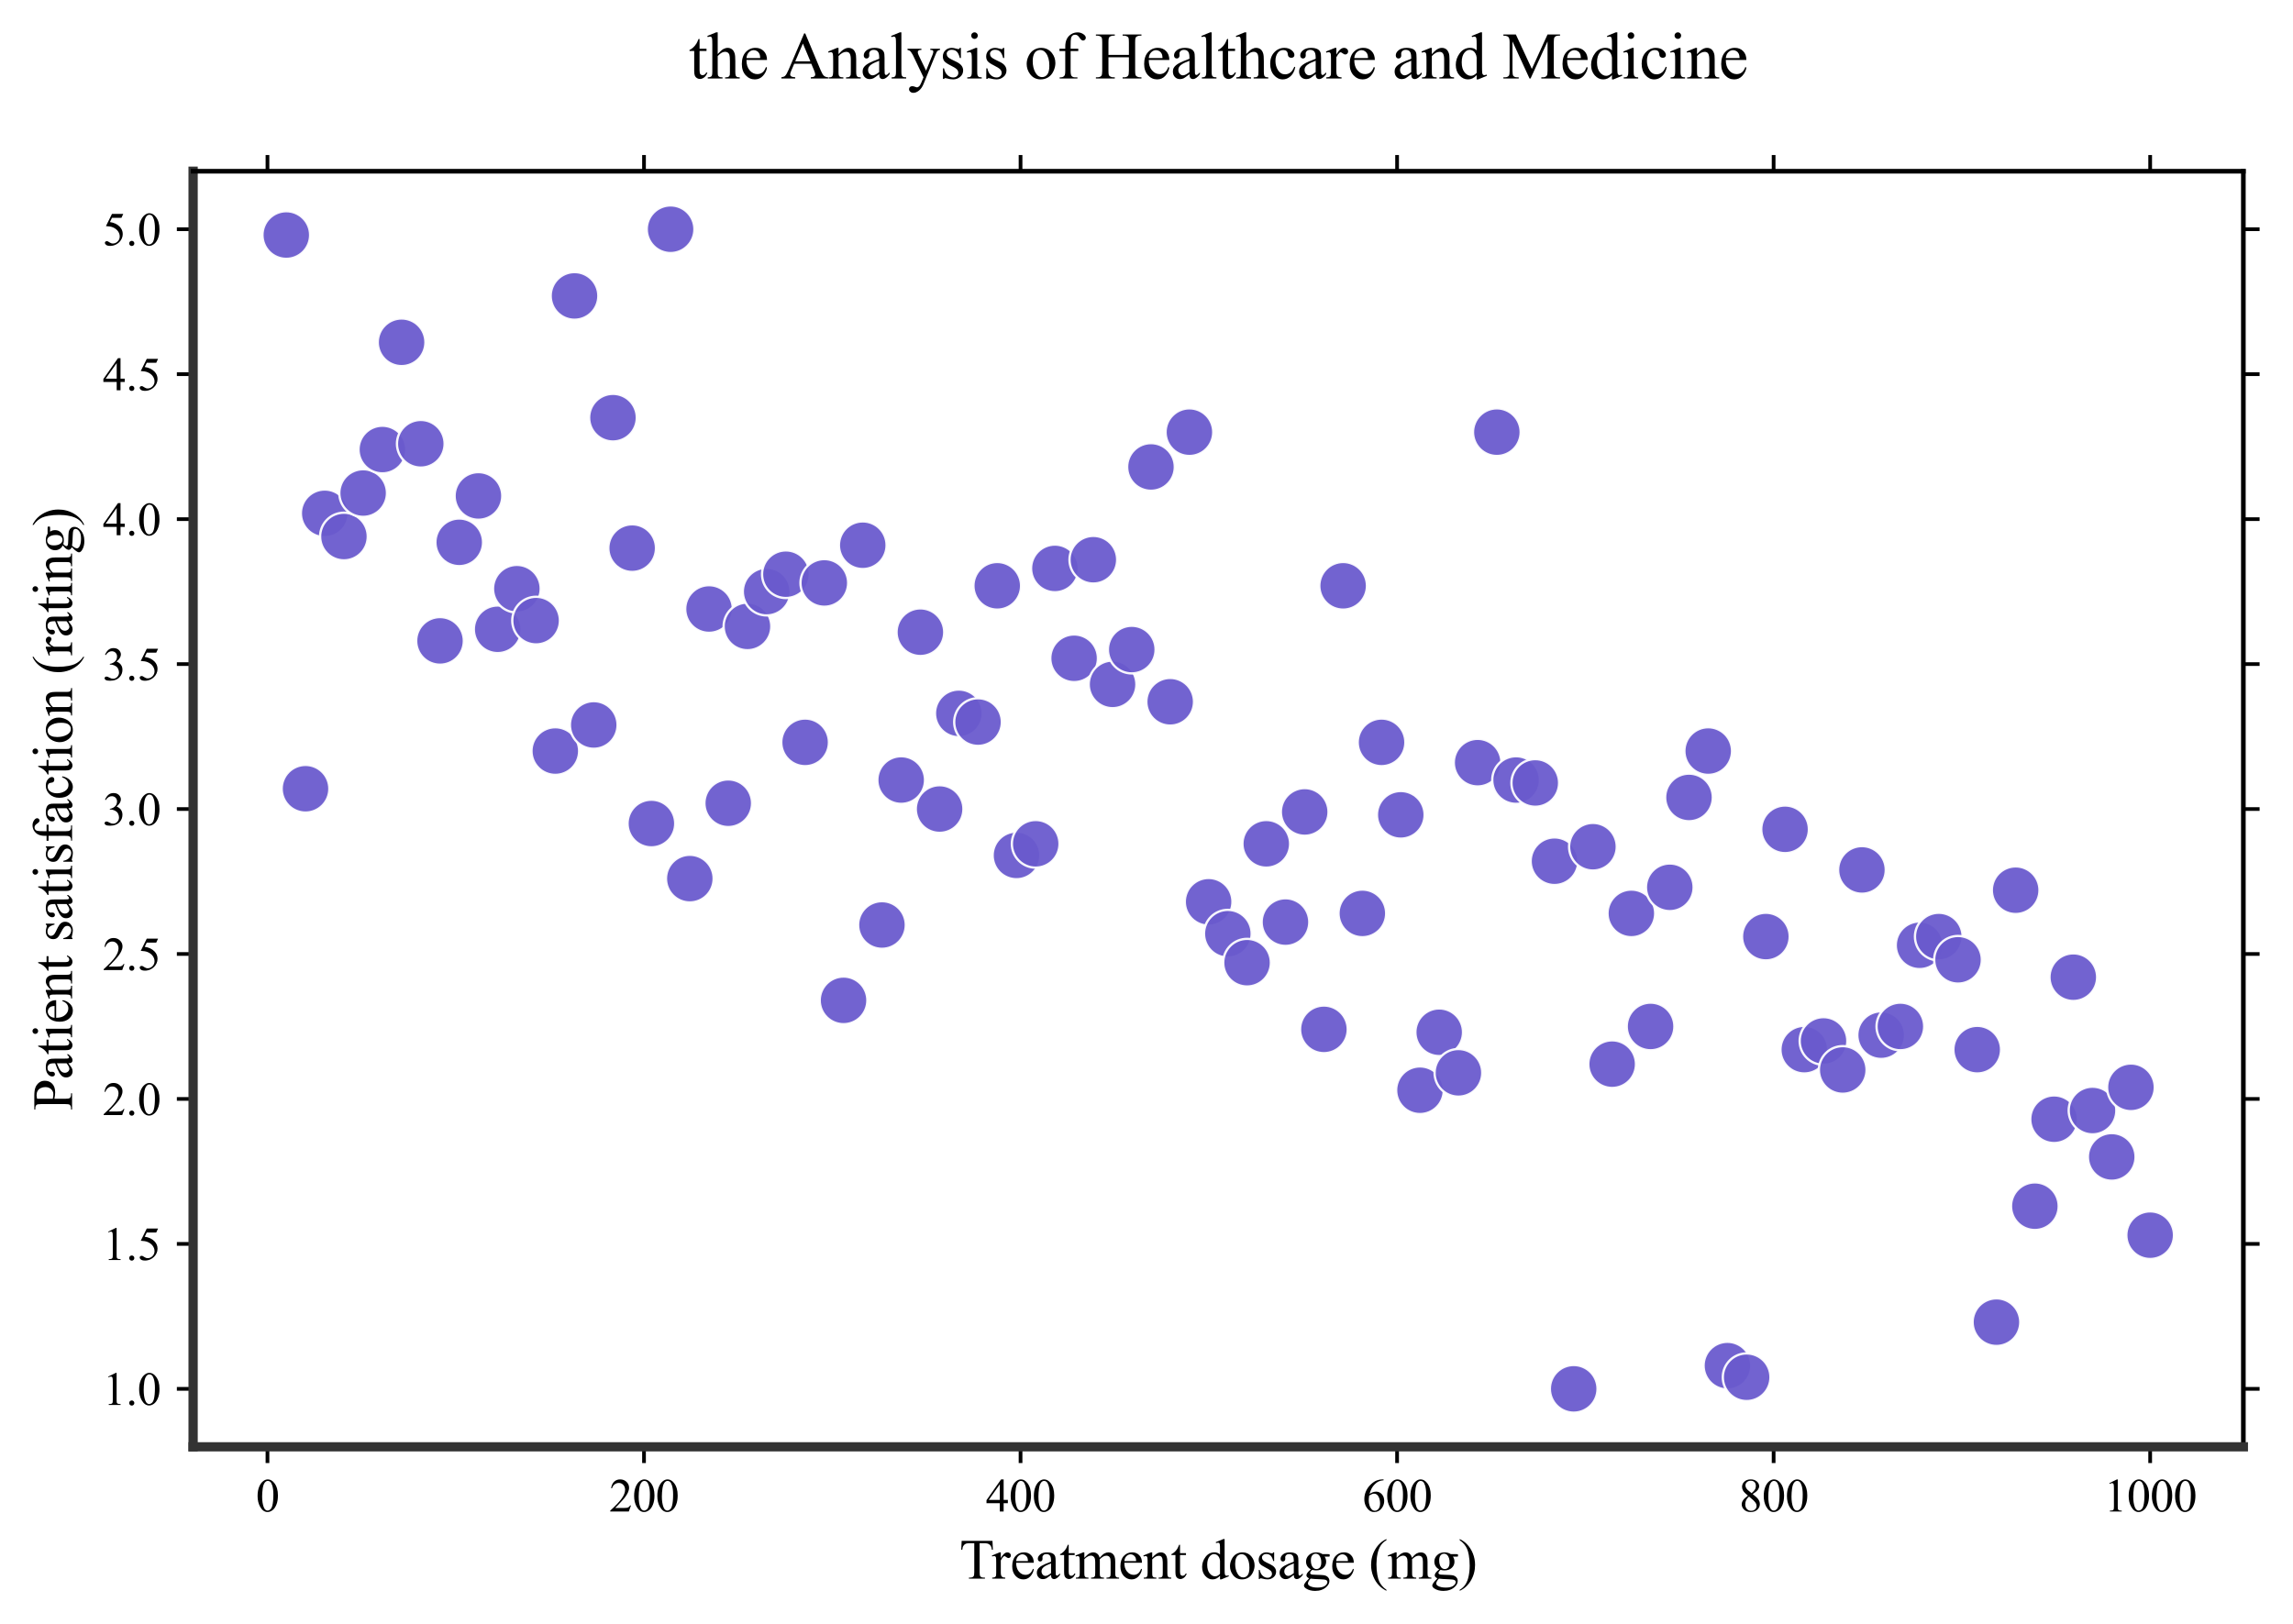 <?xml version="1.0" encoding="utf-8" standalone="no"?>
<!DOCTYPE svg PUBLIC "-//W3C//DTD SVG 1.1//EN"
  "http://www.w3.org/Graphics/SVG/1.1/DTD/svg11.dtd">
<svg xmlns:xlink="http://www.w3.org/1999/xlink" width="494.242pt" height="350.126pt" viewBox="0 0 494.242 350.126" xmlns="http://www.w3.org/2000/svg" version="1.1">
 <defs>
  <style type="text/css">*{stroke-linejoin: round; stroke-linecap: butt}</style>
 </defs>
 <g id="figure_1">
  <g id="patch_1">
   <path d="M 0 350.126 
L 494.242 350.126 
L 494.242 0 
L 0 0 
z
" style="fill: #ffffff"/>
  </g>
  <g id="axes_1">
   <g id="patch_2">
    <path d="M 41.622 311.921 
L 483.542 311.921 
L 483.542 36.921 
L 41.622 36.921 
z
" style="fill: #ffffff"/>
   </g>
   <g id="PathCollection_1">
    <defs>
     <path id="m69e1d8fa2c" d="M 0 5.137 
C 1.362 5.137 2.669 4.596 3.632 3.632 
C 4.596 2.669 5.137 1.362 5.137 0 
C 5.137 -1.362 4.596 -2.669 3.632 -3.632 
C 2.669 -4.596 1.362 -5.137 0 -5.137 
C -1.362 -5.137 -2.669 -4.596 -3.632 -3.632 
C -4.596 -2.669 -5.137 -1.362 -5.137 0 
C -5.137 1.362 -4.596 2.669 -3.632 3.632 
C -2.669 4.596 -1.362 5.137 0 5.137 
z
" style="stroke: #ffffff; stroke-opacity: 0.939; stroke-width: 0.5"/>
    </defs>
    <g clip-path="url(#p6022b4cb2d)">
     <use xlink:href="#m69e1d8fa2c" x="61.709" y="50.671" style="fill: #6a5acd; fill-opacity: 0.939; stroke: #ffffff; stroke-opacity: 0.939; stroke-width: 0.5"/>
     <use xlink:href="#m69e1d8fa2c" x="65.852" y="170.046" style="fill: #6a5acd; fill-opacity: 0.939; stroke: #ffffff; stroke-opacity: 0.939; stroke-width: 0.5"/>
     <use xlink:href="#m69e1d8fa2c" x="69.992" y="110.671" style="fill: #6a5acd; fill-opacity: 0.939; stroke: #ffffff; stroke-opacity: 0.939; stroke-width: 0.5"/>
     <use xlink:href="#m69e1d8fa2c" x="74.135" y="115.671" style="fill: #6a5acd; fill-opacity: 0.939; stroke: #ffffff; stroke-opacity: 0.939; stroke-width: 0.5"/>
     <use xlink:href="#m69e1d8fa2c" x="78.274" y="106.296" style="fill: #6a5acd; fill-opacity: 0.939; stroke: #ffffff; stroke-opacity: 0.939; stroke-width: 0.5"/>
     <use xlink:href="#m69e1d8fa2c" x="82.417" y="96.921" style="fill: #6a5acd; fill-opacity: 0.939; stroke: #ffffff; stroke-opacity: 0.939; stroke-width: 0.5"/>
     <use xlink:href="#m69e1d8fa2c" x="86.561" y="73.796" style="fill: #6a5acd; fill-opacity: 0.939; stroke: #ffffff; stroke-opacity: 0.939; stroke-width: 0.5"/>
     <use xlink:href="#m69e1d8fa2c" x="90.7" y="95.671" style="fill: #6a5acd; fill-opacity: 0.939; stroke: #ffffff; stroke-opacity: 0.939; stroke-width: 0.5"/>
     <use xlink:href="#m69e1d8fa2c" x="94.843" y="138.171" style="fill: #6a5acd; fill-opacity: 0.939; stroke: #ffffff; stroke-opacity: 0.939; stroke-width: 0.5"/>
     <use xlink:href="#m69e1d8fa2c" x="98.986" y="116.921" style="fill: #6a5acd; fill-opacity: 0.939; stroke: #ffffff; stroke-opacity: 0.939; stroke-width: 0.5"/>
     <use xlink:href="#m69e1d8fa2c" x="103.125" y="106.921" style="fill: #6a5acd; fill-opacity: 0.939; stroke: #ffffff; stroke-opacity: 0.939; stroke-width: 0.5"/>
     <use xlink:href="#m69e1d8fa2c" x="107.269" y="135.671" style="fill: #6a5acd; fill-opacity: 0.939; stroke: #ffffff; stroke-opacity: 0.939; stroke-width: 0.5"/>
     <use xlink:href="#m69e1d8fa2c" x="111.408" y="126.921" style="fill: #6a5acd; fill-opacity: 0.939; stroke: #ffffff; stroke-opacity: 0.939; stroke-width: 0.5"/>
     <use xlink:href="#m69e1d8fa2c" x="115.551" y="133.796" style="fill: #6a5acd; fill-opacity: 0.939; stroke: #ffffff; stroke-opacity: 0.939; stroke-width: 0.5"/>
     <use xlink:href="#m69e1d8fa2c" x="119.694" y="161.921" style="fill: #6a5acd; fill-opacity: 0.939; stroke: #ffffff; stroke-opacity: 0.939; stroke-width: 0.5"/>
     <use xlink:href="#m69e1d8fa2c" x="123.834" y="63.796" style="fill: #6a5acd; fill-opacity: 0.939; stroke: #ffffff; stroke-opacity: 0.939; stroke-width: 0.5"/>
     <use xlink:href="#m69e1d8fa2c" x="127.977" y="156.296" style="fill: #6a5acd; fill-opacity: 0.939; stroke: #ffffff; stroke-opacity: 0.939; stroke-width: 0.5"/>
     <use xlink:href="#m69e1d8fa2c" x="132.12" y="90.046" style="fill: #6a5acd; fill-opacity: 0.939; stroke: #ffffff; stroke-opacity: 0.939; stroke-width: 0.5"/>
     <use xlink:href="#m69e1d8fa2c" x="136.259" y="118.171" style="fill: #6a5acd; fill-opacity: 0.939; stroke: #ffffff; stroke-opacity: 0.939; stroke-width: 0.5"/>
     <use xlink:href="#m69e1d8fa2c" x="140.403" y="177.546" style="fill: #6a5acd; fill-opacity: 0.939; stroke: #ffffff; stroke-opacity: 0.939; stroke-width: 0.5"/>
     <use xlink:href="#m69e1d8fa2c" x="144.542" y="49.421" style="fill: #6a5acd; fill-opacity: 0.939; stroke: #ffffff; stroke-opacity: 0.939; stroke-width: 0.5"/>
     <use xlink:href="#m69e1d8fa2c" x="148.685" y="189.421" style="fill: #6a5acd; fill-opacity: 0.939; stroke: #ffffff; stroke-opacity: 0.939; stroke-width: 0.5"/>
     <use xlink:href="#m69e1d8fa2c" x="152.828" y="131.296" style="fill: #6a5acd; fill-opacity: 0.939; stroke: #ffffff; stroke-opacity: 0.939; stroke-width: 0.5"/>
     <use xlink:href="#m69e1d8fa2c" x="156.967" y="173.171" style="fill: #6a5acd; fill-opacity: 0.939; stroke: #ffffff; stroke-opacity: 0.939; stroke-width: 0.5"/>
     <use xlink:href="#m69e1d8fa2c" x="161.111" y="135.046" style="fill: #6a5acd; fill-opacity: 0.939; stroke: #ffffff; stroke-opacity: 0.939; stroke-width: 0.5"/>
     <use xlink:href="#m69e1d8fa2c" x="165.25" y="127.546" style="fill: #6a5acd; fill-opacity: 0.939; stroke: #ffffff; stroke-opacity: 0.939; stroke-width: 0.5"/>
     <use xlink:href="#m69e1d8fa2c" x="169.393" y="123.796" style="fill: #6a5acd; fill-opacity: 0.939; stroke: #ffffff; stroke-opacity: 0.939; stroke-width: 0.5"/>
     <use xlink:href="#m69e1d8fa2c" x="173.536" y="160.046" style="fill: #6a5acd; fill-opacity: 0.939; stroke: #ffffff; stroke-opacity: 0.939; stroke-width: 0.5"/>
     <use xlink:href="#m69e1d8fa2c" x="177.676" y="125.671" style="fill: #6a5acd; fill-opacity: 0.939; stroke: #ffffff; stroke-opacity: 0.939; stroke-width: 0.5"/>
     <use xlink:href="#m69e1d8fa2c" x="181.819" y="215.671" style="fill: #6a5acd; fill-opacity: 0.939; stroke: #ffffff; stroke-opacity: 0.939; stroke-width: 0.5"/>
     <use xlink:href="#m69e1d8fa2c" x="185.962" y="117.546" style="fill: #6a5acd; fill-opacity: 0.939; stroke: #ffffff; stroke-opacity: 0.939; stroke-width: 0.5"/>
     <use xlink:href="#m69e1d8fa2c" x="190.101" y="199.421" style="fill: #6a5acd; fill-opacity: 0.939; stroke: #ffffff; stroke-opacity: 0.939; stroke-width: 0.5"/>
     <use xlink:href="#m69e1d8fa2c" x="194.245" y="168.171" style="fill: #6a5acd; fill-opacity: 0.939; stroke: #ffffff; stroke-opacity: 0.939; stroke-width: 0.5"/>
     <use xlink:href="#m69e1d8fa2c" x="198.384" y="136.296" style="fill: #6a5acd; fill-opacity: 0.939; stroke: #ffffff; stroke-opacity: 0.939; stroke-width: 0.5"/>
     <use xlink:href="#m69e1d8fa2c" x="202.527" y="174.421" style="fill: #6a5acd; fill-opacity: 0.939; stroke: #ffffff; stroke-opacity: 0.939; stroke-width: 0.5"/>
     <use xlink:href="#m69e1d8fa2c" x="206.67" y="153.796" style="fill: #6a5acd; fill-opacity: 0.939; stroke: #ffffff; stroke-opacity: 0.939; stroke-width: 0.5"/>
     <use xlink:href="#m69e1d8fa2c" x="210.809" y="155.671" style="fill: #6a5acd; fill-opacity: 0.939; stroke: #ffffff; stroke-opacity: 0.939; stroke-width: 0.5"/>
     <use xlink:href="#m69e1d8fa2c" x="214.953" y="126.296" style="fill: #6a5acd; fill-opacity: 0.939; stroke: #ffffff; stroke-opacity: 0.939; stroke-width: 0.5"/>
     <use xlink:href="#m69e1d8fa2c" x="219.096" y="184.421" style="fill: #6a5acd; fill-opacity: 0.939; stroke: #ffffff; stroke-opacity: 0.939; stroke-width: 0.5"/>
     <use xlink:href="#m69e1d8fa2c" x="223.235" y="181.921" style="fill: #6a5acd; fill-opacity: 0.939; stroke: #ffffff; stroke-opacity: 0.939; stroke-width: 0.5"/>
     <use xlink:href="#m69e1d8fa2c" x="227.378" y="122.546" style="fill: #6a5acd; fill-opacity: 0.939; stroke: #ffffff; stroke-opacity: 0.939; stroke-width: 0.5"/>
     <use xlink:href="#m69e1d8fa2c" x="231.518" y="141.921" style="fill: #6a5acd; fill-opacity: 0.939; stroke: #ffffff; stroke-opacity: 0.939; stroke-width: 0.5"/>
     <use xlink:href="#m69e1d8fa2c" x="235.661" y="120.671" style="fill: #6a5acd; fill-opacity: 0.939; stroke: #ffffff; stroke-opacity: 0.939; stroke-width: 0.5"/>
     <use xlink:href="#m69e1d8fa2c" x="239.804" y="147.546" style="fill: #6a5acd; fill-opacity: 0.939; stroke: #ffffff; stroke-opacity: 0.939; stroke-width: 0.5"/>
     <use xlink:href="#m69e1d8fa2c" x="243.943" y="140.046" style="fill: #6a5acd; fill-opacity: 0.939; stroke: #ffffff; stroke-opacity: 0.939; stroke-width: 0.5"/>
     <use xlink:href="#m69e1d8fa2c" x="248.087" y="100.671" style="fill: #6a5acd; fill-opacity: 0.939; stroke: #ffffff; stroke-opacity: 0.939; stroke-width: 0.5"/>
     <use xlink:href="#m69e1d8fa2c" x="252.226" y="151.296" style="fill: #6a5acd; fill-opacity: 0.939; stroke: #ffffff; stroke-opacity: 0.939; stroke-width: 0.5"/>
     <use xlink:href="#m69e1d8fa2c" x="256.369" y="93.171" style="fill: #6a5acd; fill-opacity: 0.939; stroke: #ffffff; stroke-opacity: 0.939; stroke-width: 0.5"/>
     <use xlink:href="#m69e1d8fa2c" x="260.512" y="194.421" style="fill: #6a5acd; fill-opacity: 0.939; stroke: #ffffff; stroke-opacity: 0.939; stroke-width: 0.5"/>
     <use xlink:href="#m69e1d8fa2c" x="264.651" y="201.296" style="fill: #6a5acd; fill-opacity: 0.939; stroke: #ffffff; stroke-opacity: 0.939; stroke-width: 0.5"/>
     <use xlink:href="#m69e1d8fa2c" x="268.795" y="207.546" style="fill: #6a5acd; fill-opacity: 0.939; stroke: #ffffff; stroke-opacity: 0.939; stroke-width: 0.5"/>
     <use xlink:href="#m69e1d8fa2c" x="272.938" y="181.921" style="fill: #6a5acd; fill-opacity: 0.939; stroke: #ffffff; stroke-opacity: 0.939; stroke-width: 0.5"/>
     <use xlink:href="#m69e1d8fa2c" x="277.077" y="198.796" style="fill: #6a5acd; fill-opacity: 0.939; stroke: #ffffff; stroke-opacity: 0.939; stroke-width: 0.5"/>
     <use xlink:href="#m69e1d8fa2c" x="281.22" y="175.046" style="fill: #6a5acd; fill-opacity: 0.939; stroke: #ffffff; stroke-opacity: 0.939; stroke-width: 0.5"/>
     <use xlink:href="#m69e1d8fa2c" x="285.36" y="221.921" style="fill: #6a5acd; fill-opacity: 0.939; stroke: #ffffff; stroke-opacity: 0.939; stroke-width: 0.5"/>
     <use xlink:href="#m69e1d8fa2c" x="289.503" y="126.296" style="fill: #6a5acd; fill-opacity: 0.939; stroke: #ffffff; stroke-opacity: 0.939; stroke-width: 0.5"/>
     <use xlink:href="#m69e1d8fa2c" x="293.646" y="196.921" style="fill: #6a5acd; fill-opacity: 0.939; stroke: #ffffff; stroke-opacity: 0.939; stroke-width: 0.5"/>
     <use xlink:href="#m69e1d8fa2c" x="297.785" y="160.046" style="fill: #6a5acd; fill-opacity: 0.939; stroke: #ffffff; stroke-opacity: 0.939; stroke-width: 0.5"/>
     <use xlink:href="#m69e1d8fa2c" x="301.929" y="175.671" style="fill: #6a5acd; fill-opacity: 0.939; stroke: #ffffff; stroke-opacity: 0.939; stroke-width: 0.5"/>
     <use xlink:href="#m69e1d8fa2c" x="306.068" y="235.046" style="fill: #6a5acd; fill-opacity: 0.939; stroke: #ffffff; stroke-opacity: 0.939; stroke-width: 0.5"/>
     <use xlink:href="#m69e1d8fa2c" x="310.211" y="222.546" style="fill: #6a5acd; fill-opacity: 0.939; stroke: #ffffff; stroke-opacity: 0.939; stroke-width: 0.5"/>
     <use xlink:href="#m69e1d8fa2c" x="314.354" y="231.296" style="fill: #6a5acd; fill-opacity: 0.939; stroke: #ffffff; stroke-opacity: 0.939; stroke-width: 0.5"/>
     <use xlink:href="#m69e1d8fa2c" x="318.493" y="164.421" style="fill: #6a5acd; fill-opacity: 0.939; stroke: #ffffff; stroke-opacity: 0.939; stroke-width: 0.5"/>
     <use xlink:href="#m69e1d8fa2c" x="322.637" y="93.171" style="fill: #6a5acd; fill-opacity: 0.939; stroke: #ffffff; stroke-opacity: 0.939; stroke-width: 0.5"/>
     <use xlink:href="#m69e1d8fa2c" x="326.78" y="168.171" style="fill: #6a5acd; fill-opacity: 0.939; stroke: #ffffff; stroke-opacity: 0.939; stroke-width: 0.5"/>
     <use xlink:href="#m69e1d8fa2c" x="330.919" y="168.796" style="fill: #6a5acd; fill-opacity: 0.939; stroke: #ffffff; stroke-opacity: 0.939; stroke-width: 0.5"/>
     <use xlink:href="#m69e1d8fa2c" x="335.062" y="185.671" style="fill: #6a5acd; fill-opacity: 0.939; stroke: #ffffff; stroke-opacity: 0.939; stroke-width: 0.5"/>
     <use xlink:href="#m69e1d8fa2c" x="339.202" y="299.421" style="fill: #6a5acd; fill-opacity: 0.939; stroke: #ffffff; stroke-opacity: 0.939; stroke-width: 0.5"/>
     <use xlink:href="#m69e1d8fa2c" x="343.345" y="182.546" style="fill: #6a5acd; fill-opacity: 0.939; stroke: #ffffff; stroke-opacity: 0.939; stroke-width: 0.5"/>
     <use xlink:href="#m69e1d8fa2c" x="347.488" y="229.421" style="fill: #6a5acd; fill-opacity: 0.939; stroke: #ffffff; stroke-opacity: 0.939; stroke-width: 0.5"/>
     <use xlink:href="#m69e1d8fa2c" x="351.627" y="196.921" style="fill: #6a5acd; fill-opacity: 0.939; stroke: #ffffff; stroke-opacity: 0.939; stroke-width: 0.5"/>
     <use xlink:href="#m69e1d8fa2c" x="355.771" y="221.296" style="fill: #6a5acd; fill-opacity: 0.939; stroke: #ffffff; stroke-opacity: 0.939; stroke-width: 0.5"/>
     <use xlink:href="#m69e1d8fa2c" x="359.914" y="191.296" style="fill: #6a5acd; fill-opacity: 0.939; stroke: #ffffff; stroke-opacity: 0.939; stroke-width: 0.5"/>
     <use xlink:href="#m69e1d8fa2c" x="364.053" y="171.921" style="fill: #6a5acd; fill-opacity: 0.939; stroke: #ffffff; stroke-opacity: 0.939; stroke-width: 0.5"/>
     <use xlink:href="#m69e1d8fa2c" x="368.196" y="161.921" style="fill: #6a5acd; fill-opacity: 0.939; stroke: #ffffff; stroke-opacity: 0.939; stroke-width: 0.5"/>
     <use xlink:href="#m69e1d8fa2c" x="372.335" y="294.421" style="fill: #6a5acd; fill-opacity: 0.939; stroke: #ffffff; stroke-opacity: 0.939; stroke-width: 0.5"/>
     <use xlink:href="#m69e1d8fa2c" x="376.479" y="296.921" style="fill: #6a5acd; fill-opacity: 0.939; stroke: #ffffff; stroke-opacity: 0.939; stroke-width: 0.5"/>
     <use xlink:href="#m69e1d8fa2c" x="380.622" y="201.921" style="fill: #6a5acd; fill-opacity: 0.939; stroke: #ffffff; stroke-opacity: 0.939; stroke-width: 0.5"/>
     <use xlink:href="#m69e1d8fa2c" x="384.761" y="178.796" style="fill: #6a5acd; fill-opacity: 0.939; stroke: #ffffff; stroke-opacity: 0.939; stroke-width: 0.5"/>
     <use xlink:href="#m69e1d8fa2c" x="388.904" y="226.296" style="fill: #6a5acd; fill-opacity: 0.939; stroke: #ffffff; stroke-opacity: 0.939; stroke-width: 0.5"/>
     <use xlink:href="#m69e1d8fa2c" x="393.044" y="224.421" style="fill: #6a5acd; fill-opacity: 0.939; stroke: #ffffff; stroke-opacity: 0.939; stroke-width: 0.5"/>
     <use xlink:href="#m69e1d8fa2c" x="397.187" y="230.671" style="fill: #6a5acd; fill-opacity: 0.939; stroke: #ffffff; stroke-opacity: 0.939; stroke-width: 0.5"/>
     <use xlink:href="#m69e1d8fa2c" x="401.33" y="187.546" style="fill: #6a5acd; fill-opacity: 0.939; stroke: #ffffff; stroke-opacity: 0.939; stroke-width: 0.5"/>
     <use xlink:href="#m69e1d8fa2c" x="405.469" y="223.171" style="fill: #6a5acd; fill-opacity: 0.939; stroke: #ffffff; stroke-opacity: 0.939; stroke-width: 0.5"/>
     <use xlink:href="#m69e1d8fa2c" x="409.613" y="221.296" style="fill: #6a5acd; fill-opacity: 0.939; stroke: #ffffff; stroke-opacity: 0.939; stroke-width: 0.5"/>
     <use xlink:href="#m69e1d8fa2c" x="413.756" y="203.796" style="fill: #6a5acd; fill-opacity: 0.939; stroke: #ffffff; stroke-opacity: 0.939; stroke-width: 0.5"/>
     <use xlink:href="#m69e1d8fa2c" x="417.895" y="201.921" style="fill: #6a5acd; fill-opacity: 0.939; stroke: #ffffff; stroke-opacity: 0.939; stroke-width: 0.5"/>
     <use xlink:href="#m69e1d8fa2c" x="422.038" y="206.921" style="fill: #6a5acd; fill-opacity: 0.939; stroke: #ffffff; stroke-opacity: 0.939; stroke-width: 0.5"/>
     <use xlink:href="#m69e1d8fa2c" x="426.177" y="226.296" style="fill: #6a5acd; fill-opacity: 0.939; stroke: #ffffff; stroke-opacity: 0.939; stroke-width: 0.5"/>
     <use xlink:href="#m69e1d8fa2c" x="430.321" y="285.046" style="fill: #6a5acd; fill-opacity: 0.939; stroke: #ffffff; stroke-opacity: 0.939; stroke-width: 0.5"/>
     <use xlink:href="#m69e1d8fa2c" x="434.464" y="191.921" style="fill: #6a5acd; fill-opacity: 0.939; stroke: #ffffff; stroke-opacity: 0.939; stroke-width: 0.5"/>
     <use xlink:href="#m69e1d8fa2c" x="438.603" y="260.046" style="fill: #6a5acd; fill-opacity: 0.939; stroke: #ffffff; stroke-opacity: 0.939; stroke-width: 0.5"/>
     <use xlink:href="#m69e1d8fa2c" x="442.746" y="241.296" style="fill: #6a5acd; fill-opacity: 0.939; stroke: #ffffff; stroke-opacity: 0.939; stroke-width: 0.5"/>
     <use xlink:href="#m69e1d8fa2c" x="446.89" y="210.671" style="fill: #6a5acd; fill-opacity: 0.939; stroke: #ffffff; stroke-opacity: 0.939; stroke-width: 0.5"/>
     <use xlink:href="#m69e1d8fa2c" x="451.029" y="239.421" style="fill: #6a5acd; fill-opacity: 0.939; stroke: #ffffff; stroke-opacity: 0.939; stroke-width: 0.5"/>
     <use xlink:href="#m69e1d8fa2c" x="455.172" y="249.421" style="fill: #6a5acd; fill-opacity: 0.939; stroke: #ffffff; stroke-opacity: 0.939; stroke-width: 0.5"/>
     <use xlink:href="#m69e1d8fa2c" x="459.311" y="234.421" style="fill: #6a5acd; fill-opacity: 0.939; stroke: #ffffff; stroke-opacity: 0.939; stroke-width: 0.5"/>
     <use xlink:href="#m69e1d8fa2c" x="463.455" y="266.296" style="fill: #6a5acd; fill-opacity: 0.939; stroke: #ffffff; stroke-opacity: 0.939; stroke-width: 0.5"/>
    </g>
   </g>
   <g id="matplotlib.axis_1">
    <g id="xtick_1">
     <g id="line2d_1">
      <defs>
       <path id="m59e8d3af63" d="M 0 0 
L 0 3.5 
" style="stroke: #000000; stroke-width: 0.8"/>
      </defs>
      <g>
       <use xlink:href="#m59e8d3af63" x="57.651" y="311.921" style="stroke: #000000; stroke-width: 0.8"/>
      </g>
     </g>
     <g id="line2d_2">
      <defs>
       <path id="m883b07b34f" d="M 0 0 
L 0 -3.5 
" style="stroke: #000000; stroke-width: 0.8"/>
      </defs>
      <g>
       <use xlink:href="#m883b07b34f" x="57.651" y="36.921" style="stroke: #000000; stroke-width: 0.8"/>
      </g>
     </g>
     <g id="text_1">
      <!-- 0 -->
      <g transform="translate(55.151 325.865) scale(0.1 -0.1)">
       <defs>
        <path id="TimesNewRomanPSMT-30" d="M 231 2094 
Q 231 2819 450 3342 
Q 669 3866 1031 4122 
Q 1313 4325 1613 4325 
Q 2100 4325 2488 3828 
Q 2972 3213 2972 2159 
Q 2972 1422 2759 906 
Q 2547 391 2217 158 
Q 1888 -75 1581 -75 
Q 975 -75 572 641 
Q 231 1244 231 2094 
z
M 844 2016 
Q 844 1141 1059 588 
Q 1238 122 1591 122 
Q 1759 122 1940 273 
Q 2122 425 2216 781 
Q 2359 1319 2359 2297 
Q 2359 3022 2209 3506 
Q 2097 3866 1919 4016 
Q 1791 4119 1609 4119 
Q 1397 4119 1231 3928 
Q 1006 3669 925 3112 
Q 844 2556 844 2016 
z
" transform="scale(0.016)"/>
       </defs>
       <use xlink:href="#TimesNewRomanPSMT-30"/>
      </g>
     </g>
    </g>
    <g id="xtick_2">
     <g id="line2d_3">
      <g>
       <use xlink:href="#m59e8d3af63" x="138.812" y="311.921" style="stroke: #000000; stroke-width: 0.8"/>
      </g>
     </g>
     <g id="line2d_4">
      <g>
       <use xlink:href="#m883b07b34f" x="138.812" y="36.921" style="stroke: #000000; stroke-width: 0.8"/>
      </g>
     </g>
     <g id="text_2">
      <!-- 200 -->
      <g transform="translate(131.312 325.865) scale(0.1 -0.1)">
       <defs>
        <path id="TimesNewRomanPSMT-32" d="M 2934 816 
L 2638 0 
L 138 0 
L 138 116 
Q 1241 1122 1691 1759 
Q 2141 2397 2141 2925 
Q 2141 3328 1894 3587 
Q 1647 3847 1303 3847 
Q 991 3847 742 3664 
Q 494 3481 375 3128 
L 259 3128 
Q 338 3706 661 4015 
Q 984 4325 1469 4325 
Q 1984 4325 2329 3994 
Q 2675 3663 2675 3213 
Q 2675 2891 2525 2569 
Q 2294 2063 1775 1497 
Q 997 647 803 472 
L 1909 472 
Q 2247 472 2383 497 
Q 2519 522 2628 598 
Q 2738 675 2819 816 
L 2934 816 
z
" transform="scale(0.016)"/>
       </defs>
       <use xlink:href="#TimesNewRomanPSMT-32"/>
       <use xlink:href="#TimesNewRomanPSMT-30" transform="translate(50 0)"/>
       <use xlink:href="#TimesNewRomanPSMT-30" transform="translate(100 0)"/>
      </g>
     </g>
    </g>
    <g id="xtick_3">
     <g id="line2d_5">
      <g>
       <use xlink:href="#m59e8d3af63" x="219.973" y="311.921" style="stroke: #000000; stroke-width: 0.8"/>
      </g>
     </g>
     <g id="line2d_6">
      <g>
       <use xlink:href="#m883b07b34f" x="219.973" y="36.921" style="stroke: #000000; stroke-width: 0.8"/>
      </g>
     </g>
     <g id="text_3">
      <!-- 400 -->
      <g transform="translate(212.473 325.865) scale(0.1 -0.1)">
       <defs>
        <path id="TimesNewRomanPSMT-34" d="M 2978 1563 
L 2978 1119 
L 2409 1119 
L 2409 0 
L 1894 0 
L 1894 1119 
L 100 1119 
L 100 1519 
L 2066 4325 
L 2409 4325 
L 2409 1563 
L 2978 1563 
z
M 1894 1563 
L 1894 3666 
L 406 1563 
L 1894 1563 
z
" transform="scale(0.016)"/>
       </defs>
       <use xlink:href="#TimesNewRomanPSMT-34"/>
       <use xlink:href="#TimesNewRomanPSMT-30" transform="translate(50 0)"/>
       <use xlink:href="#TimesNewRomanPSMT-30" transform="translate(100 0)"/>
      </g>
     </g>
    </g>
    <g id="xtick_4">
     <g id="line2d_7">
      <g>
       <use xlink:href="#m59e8d3af63" x="301.133" y="311.921" style="stroke: #000000; stroke-width: 0.8"/>
      </g>
     </g>
     <g id="line2d_8">
      <g>
       <use xlink:href="#m883b07b34f" x="301.133" y="36.921" style="stroke: #000000; stroke-width: 0.8"/>
      </g>
     </g>
     <g id="text_4">
      <!-- 600 -->
      <g transform="translate(293.633 325.865) scale(0.1 -0.1)">
       <defs>
        <path id="TimesNewRomanPSMT-36" d="M 2869 4325 
L 2869 4209 
Q 2456 4169 2195 4045 
Q 1934 3922 1679 3669 
Q 1425 3416 1258 3105 
Q 1091 2794 978 2366 
Q 1428 2675 1881 2675 
Q 2316 2675 2634 2325 
Q 2953 1975 2953 1425 
Q 2953 894 2631 456 
Q 2244 -75 1606 -75 
Q 1172 -75 869 213 
Q 275 772 275 1663 
Q 275 2231 503 2743 
Q 731 3256 1154 3653 
Q 1578 4050 1965 4187 
Q 2353 4325 2688 4325 
L 2869 4325 
z
M 925 2138 
Q 869 1716 869 1456 
Q 869 1156 980 804 
Q 1091 453 1309 247 
Q 1469 100 1697 100 
Q 1969 100 2183 356 
Q 2397 613 2397 1088 
Q 2397 1622 2184 2012 
Q 1972 2403 1581 2403 
Q 1463 2403 1327 2353 
Q 1191 2303 925 2138 
z
" transform="scale(0.016)"/>
       </defs>
       <use xlink:href="#TimesNewRomanPSMT-36"/>
       <use xlink:href="#TimesNewRomanPSMT-30" transform="translate(50 0)"/>
       <use xlink:href="#TimesNewRomanPSMT-30" transform="translate(100 0)"/>
      </g>
     </g>
    </g>
    <g id="xtick_5">
     <g id="line2d_9">
      <g>
       <use xlink:href="#m59e8d3af63" x="382.294" y="311.921" style="stroke: #000000; stroke-width: 0.8"/>
      </g>
     </g>
     <g id="line2d_10">
      <g>
       <use xlink:href="#m883b07b34f" x="382.294" y="36.921" style="stroke: #000000; stroke-width: 0.8"/>
      </g>
     </g>
     <g id="text_5">
      <!-- 800 -->
      <g transform="translate(374.794 325.865) scale(0.1 -0.1)">
       <defs>
        <path id="TimesNewRomanPSMT-38" d="M 1228 2134 
Q 725 2547 579 2797 
Q 434 3047 434 3316 
Q 434 3728 753 4026 
Q 1072 4325 1600 4325 
Q 2113 4325 2425 4047 
Q 2738 3769 2738 3413 
Q 2738 3175 2569 2928 
Q 2400 2681 1866 2347 
Q 2416 1922 2594 1678 
Q 2831 1359 2831 1006 
Q 2831 559 2490 242 
Q 2150 -75 1597 -75 
Q 994 -75 656 303 
Q 388 606 388 966 
Q 388 1247 577 1523 
Q 766 1800 1228 2134 
z
M 1719 2469 
Q 2094 2806 2194 3001 
Q 2294 3197 2294 3444 
Q 2294 3772 2109 3958 
Q 1925 4144 1606 4144 
Q 1288 4144 1088 3959 
Q 888 3775 888 3528 
Q 888 3366 970 3203 
Q 1053 3041 1206 2894 
L 1719 2469 
z
M 1375 2016 
Q 1116 1797 991 1539 
Q 866 1281 866 981 
Q 866 578 1086 336 
Q 1306 94 1647 94 
Q 1984 94 2187 284 
Q 2391 475 2391 747 
Q 2391 972 2272 1150 
Q 2050 1481 1375 2016 
z
" transform="scale(0.016)"/>
       </defs>
       <use xlink:href="#TimesNewRomanPSMT-38"/>
       <use xlink:href="#TimesNewRomanPSMT-30" transform="translate(50 0)"/>
       <use xlink:href="#TimesNewRomanPSMT-30" transform="translate(100 0)"/>
      </g>
     </g>
    </g>
    <g id="xtick_6">
     <g id="line2d_11">
      <g>
       <use xlink:href="#m59e8d3af63" x="463.455" y="311.921" style="stroke: #000000; stroke-width: 0.8"/>
      </g>
     </g>
     <g id="line2d_12">
      <g>
       <use xlink:href="#m883b07b34f" x="463.455" y="36.921" style="stroke: #000000; stroke-width: 0.8"/>
      </g>
     </g>
     <g id="text_6">
      <!-- 1000 -->
      <g transform="translate(453.455 325.865) scale(0.1 -0.1)">
       <defs>
        <path id="TimesNewRomanPSMT-31" d="M 750 3822 
L 1781 4325 
L 1884 4325 
L 1884 747 
Q 1884 391 1914 303 
Q 1944 216 2037 169 
Q 2131 122 2419 116 
L 2419 0 
L 825 0 
L 825 116 
Q 1125 122 1212 167 
Q 1300 213 1334 289 
Q 1369 366 1369 747 
L 1369 3034 
Q 1369 3497 1338 3628 
Q 1316 3728 1258 3775 
Q 1200 3822 1119 3822 
Q 1003 3822 797 3725 
L 750 3822 
z
" transform="scale(0.016)"/>
       </defs>
       <use xlink:href="#TimesNewRomanPSMT-31"/>
       <use xlink:href="#TimesNewRomanPSMT-30" transform="translate(50 0)"/>
       <use xlink:href="#TimesNewRomanPSMT-30" transform="translate(100 0)"/>
       <use xlink:href="#TimesNewRomanPSMT-30" transform="translate(150 0)"/>
      </g>
     </g>
    </g>
    <g id="text_7">
     <!-- Treatment dosage (mg) -->
     <g transform="translate(206.814 340.337) scale(0.12 -0.12)">
      <defs>
       <path id="TimesNewRomanPSMT-54" d="M 3703 4238 
L 3750 3244 
L 3631 3244 
Q 3597 3506 3538 3619 
Q 3441 3800 3280 3886 
Q 3119 3972 2856 3972 
L 2259 3972 
L 2259 734 
Q 2259 344 2344 247 
Q 2463 116 2709 116 
L 2856 116 
L 2856 0 
L 1059 0 
L 1059 116 
L 1209 116 
Q 1478 116 1591 278 
Q 1659 378 1659 734 
L 1659 3972 
L 1150 3972 
Q 853 3972 728 3928 
Q 566 3869 450 3700 
Q 334 3531 313 3244 
L 194 3244 
L 244 4238 
L 3703 4238 
z
" transform="scale(0.016)"/>
       <path id="TimesNewRomanPSMT-72" d="M 1038 2947 
L 1038 2303 
Q 1397 2947 1775 2947 
Q 1947 2947 2059 2842 
Q 2172 2738 2172 2600 
Q 2172 2478 2090 2393 
Q 2009 2309 1897 2309 
Q 1788 2309 1652 2417 
Q 1516 2525 1450 2525 
Q 1394 2525 1328 2463 
Q 1188 2334 1038 2041 
L 1038 669 
Q 1038 431 1097 309 
Q 1138 225 1241 169 
Q 1344 113 1538 113 
L 1538 0 
L 72 0 
L 72 113 
Q 291 113 397 181 
Q 475 231 506 341 
Q 522 394 522 644 
L 522 1753 
Q 522 2253 501 2348 
Q 481 2444 426 2487 
Q 372 2531 291 2531 
Q 194 2531 72 2484 
L 41 2597 
L 906 2947 
L 1038 2947 
z
" transform="scale(0.016)"/>
       <path id="TimesNewRomanPSMT-65" d="M 681 1784 
Q 678 1147 991 784 
Q 1303 422 1725 422 
Q 2006 422 2214 576 
Q 2422 731 2563 1106 
L 2659 1044 
Q 2594 616 2278 264 
Q 1963 -88 1488 -88 
Q 972 -88 605 314 
Q 238 716 238 1394 
Q 238 2128 614 2539 
Q 991 2950 1559 2950 
Q 2041 2950 2350 2633 
Q 2659 2316 2659 1784 
L 681 1784 
z
M 681 1966 
L 2006 1966 
Q 1991 2241 1941 2353 
Q 1863 2528 1708 2628 
Q 1553 2728 1384 2728 
Q 1125 2728 920 2526 
Q 716 2325 681 1966 
z
" transform="scale(0.016)"/>
       <path id="TimesNewRomanPSMT-61" d="M 1822 413 
Q 1381 72 1269 19 
Q 1100 -59 909 -59 
Q 613 -59 420 144 
Q 228 347 228 678 
Q 228 888 322 1041 
Q 450 1253 767 1440 
Q 1084 1628 1822 1897 
L 1822 2009 
Q 1822 2438 1686 2597 
Q 1550 2756 1291 2756 
Q 1094 2756 978 2650 
Q 859 2544 859 2406 
L 866 2225 
Q 866 2081 792 2003 
Q 719 1925 600 1925 
Q 484 1925 411 2006 
Q 338 2088 338 2228 
Q 338 2497 613 2722 
Q 888 2947 1384 2947 
Q 1766 2947 2009 2819 
Q 2194 2722 2281 2516 
Q 2338 2381 2338 1966 
L 2338 994 
Q 2338 584 2353 492 
Q 2369 400 2405 369 
Q 2441 338 2488 338 
Q 2538 338 2575 359 
Q 2641 400 2828 588 
L 2828 413 
Q 2478 -56 2159 -56 
Q 2006 -56 1915 50 
Q 1825 156 1822 413 
z
M 1822 616 
L 1822 1706 
Q 1350 1519 1213 1441 
Q 966 1303 859 1153 
Q 753 1003 753 825 
Q 753 600 887 451 
Q 1022 303 1197 303 
Q 1434 303 1822 616 
z
" transform="scale(0.016)"/>
       <path id="TimesNewRomanPSMT-74" d="M 1031 3803 
L 1031 2863 
L 1700 2863 
L 1700 2644 
L 1031 2644 
L 1031 788 
Q 1031 509 1111 412 
Q 1191 316 1316 316 
Q 1419 316 1516 380 
Q 1613 444 1666 569 
L 1788 569 
Q 1678 263 1478 108 
Q 1278 -47 1066 -47 
Q 922 -47 784 33 
Q 647 113 581 261 
Q 516 409 516 719 
L 516 2644 
L 63 2644 
L 63 2747 
Q 234 2816 414 2980 
Q 594 3144 734 3369 
Q 806 3488 934 3803 
L 1031 3803 
z
" transform="scale(0.016)"/>
       <path id="TimesNewRomanPSMT-6d" d="M 1050 2338 
Q 1363 2650 1419 2697 
Q 1559 2816 1721 2881 
Q 1884 2947 2044 2947 
Q 2313 2947 2506 2790 
Q 2700 2634 2766 2338 
Q 3088 2713 3309 2830 
Q 3531 2947 3766 2947 
Q 3994 2947 4170 2830 
Q 4347 2713 4450 2447 
Q 4519 2266 4519 1878 
L 4519 647 
Q 4519 378 4559 278 
Q 4591 209 4675 161 
Q 4759 113 4950 113 
L 4950 0 
L 3538 0 
L 3538 113 
L 3597 113 
Q 3781 113 3884 184 
Q 3956 234 3988 344 
Q 4000 397 4000 647 
L 4000 1878 
Q 4000 2228 3916 2372 
Q 3794 2572 3525 2572 
Q 3359 2572 3192 2489 
Q 3025 2406 2788 2181 
L 2781 2147 
L 2788 2013 
L 2788 647 
Q 2788 353 2820 281 
Q 2853 209 2943 161 
Q 3034 113 3253 113 
L 3253 0 
L 1806 0 
L 1806 113 
Q 2044 113 2133 169 
Q 2222 225 2256 338 
Q 2272 391 2272 647 
L 2272 1878 
Q 2272 2228 2169 2381 
Q 2031 2581 1784 2581 
Q 1616 2581 1450 2491 
Q 1191 2353 1050 2181 
L 1050 647 
Q 1050 366 1089 281 
Q 1128 197 1204 155 
Q 1281 113 1516 113 
L 1516 0 
L 100 0 
L 100 113 
Q 297 113 375 155 
Q 453 197 493 289 
Q 534 381 534 647 
L 534 1741 
Q 534 2213 506 2350 
Q 484 2453 437 2492 
Q 391 2531 309 2531 
Q 222 2531 100 2484 
L 53 2597 
L 916 2947 
L 1050 2947 
L 1050 2338 
z
" transform="scale(0.016)"/>
       <path id="TimesNewRomanPSMT-6e" d="M 1034 2341 
Q 1538 2947 1994 2947 
Q 2228 2947 2397 2830 
Q 2566 2713 2666 2444 
Q 2734 2256 2734 1869 
L 2734 647 
Q 2734 375 2778 278 
Q 2813 200 2889 156 
Q 2966 113 3172 113 
L 3172 0 
L 1756 0 
L 1756 113 
L 1816 113 
Q 2016 113 2095 173 
Q 2175 234 2206 353 
Q 2219 400 2219 647 
L 2219 1819 
Q 2219 2209 2117 2386 
Q 2016 2563 1775 2563 
Q 1403 2563 1034 2156 
L 1034 647 
Q 1034 356 1069 288 
Q 1113 197 1189 155 
Q 1266 113 1500 113 
L 1500 0 
L 84 0 
L 84 113 
L 147 113 
Q 366 113 442 223 
Q 519 334 519 647 
L 519 1709 
Q 519 2225 495 2337 
Q 472 2450 423 2490 
Q 375 2531 294 2531 
Q 206 2531 84 2484 
L 38 2597 
L 900 2947 
L 1034 2947 
L 1034 2341 
z
" transform="scale(0.016)"/>
       <path id="TimesNewRomanPSMT-20" transform="scale(0.016)"/>
       <path id="TimesNewRomanPSMT-64" d="M 2222 322 
Q 2013 103 1813 7 
Q 1613 -88 1381 -88 
Q 913 -88 563 304 
Q 213 697 213 1313 
Q 213 1928 600 2439 
Q 988 2950 1597 2950 
Q 1975 2950 2222 2709 
L 2222 3238 
Q 2222 3728 2198 3840 
Q 2175 3953 2125 3993 
Q 2075 4034 2000 4034 
Q 1919 4034 1784 3984 
L 1744 4094 
L 2597 4444 
L 2738 4444 
L 2738 1134 
Q 2738 631 2761 520 
Q 2784 409 2836 365 
Q 2888 322 2956 322 
Q 3041 322 3181 375 
L 3216 266 
L 2366 -88 
L 2222 -88 
L 2222 322 
z
M 2222 541 
L 2222 2016 
Q 2203 2228 2109 2403 
Q 2016 2578 1861 2667 
Q 1706 2756 1559 2756 
Q 1284 2756 1069 2509 
Q 784 2184 784 1559 
Q 784 928 1059 592 
Q 1334 256 1672 256 
Q 1956 256 2222 541 
z
" transform="scale(0.016)"/>
       <path id="TimesNewRomanPSMT-6f" d="M 1600 2947 
Q 2250 2947 2644 2453 
Q 2978 2031 2978 1484 
Q 2978 1100 2793 706 
Q 2609 313 2286 112 
Q 1963 -88 1566 -88 
Q 919 -88 538 428 
Q 216 863 216 1403 
Q 216 1797 411 2186 
Q 606 2575 925 2761 
Q 1244 2947 1600 2947 
z
M 1503 2744 
Q 1338 2744 1170 2645 
Q 1003 2547 900 2300 
Q 797 2053 797 1666 
Q 797 1041 1045 587 
Q 1294 134 1700 134 
Q 2003 134 2200 384 
Q 2397 634 2397 1244 
Q 2397 2006 2069 2444 
Q 1847 2744 1503 2744 
z
" transform="scale(0.016)"/>
       <path id="TimesNewRomanPSMT-73" d="M 2050 2947 
L 2050 1972 
L 1947 1972 
Q 1828 2431 1642 2597 
Q 1456 2763 1169 2763 
Q 950 2763 815 2647 
Q 681 2531 681 2391 
Q 681 2216 781 2091 
Q 878 1963 1175 1819 
L 1631 1597 
Q 2266 1288 2266 781 
Q 2266 391 1970 151 
Q 1675 -88 1309 -88 
Q 1047 -88 709 6 
Q 606 38 541 38 
Q 469 38 428 -44 
L 325 -44 
L 325 978 
L 428 978 
Q 516 541 762 319 
Q 1009 97 1316 97 
Q 1531 97 1667 223 
Q 1803 350 1803 528 
Q 1803 744 1651 891 
Q 1500 1038 1047 1263 
Q 594 1488 453 1669 
Q 313 1847 313 2119 
Q 313 2472 555 2709 
Q 797 2947 1181 2947 
Q 1350 2947 1591 2875 
Q 1750 2828 1803 2828 
Q 1853 2828 1881 2850 
Q 1909 2872 1947 2947 
L 2050 2947 
z
" transform="scale(0.016)"/>
       <path id="TimesNewRomanPSMT-67" d="M 966 1044 
Q 703 1172 562 1401 
Q 422 1631 422 1909 
Q 422 2334 742 2640 
Q 1063 2947 1563 2947 
Q 1972 2947 2272 2747 
L 2878 2747 
Q 3013 2747 3034 2739 
Q 3056 2731 3066 2713 
Q 3084 2684 3084 2613 
Q 3084 2531 3069 2500 
Q 3059 2484 3036 2475 
Q 3013 2466 2878 2466 
L 2506 2466 
Q 2681 2241 2681 1891 
Q 2681 1491 2375 1206 
Q 2069 922 1553 922 
Q 1341 922 1119 984 
Q 981 866 932 777 
Q 884 688 884 625 
Q 884 572 936 522 
Q 988 472 1138 450 
Q 1225 438 1575 428 
Q 2219 413 2409 384 
Q 2700 344 2873 169 
Q 3047 -6 3047 -263 
Q 3047 -616 2716 -925 
Q 2228 -1381 1444 -1381 
Q 841 -1381 425 -1109 
Q 191 -953 191 -784 
Q 191 -709 225 -634 
Q 278 -519 444 -313 
Q 466 -284 763 25 
Q 600 122 533 198 
Q 466 275 466 372 
Q 466 481 555 628 
Q 644 775 966 1044 
z
M 1509 2797 
Q 1278 2797 1122 2612 
Q 966 2428 966 2047 
Q 966 1553 1178 1281 
Q 1341 1075 1591 1075 
Q 1828 1075 1981 1253 
Q 2134 1431 2134 1813 
Q 2134 2309 1919 2591 
Q 1759 2797 1509 2797 
z
M 934 0 
Q 788 -159 713 -296 
Q 638 -434 638 -550 
Q 638 -700 819 -813 
Q 1131 -1006 1722 -1006 
Q 2284 -1006 2551 -807 
Q 2819 -609 2819 -384 
Q 2819 -222 2659 -153 
Q 2497 -84 2016 -72 
Q 1313 -53 934 0 
z
" transform="scale(0.016)"/>
       <path id="TimesNewRomanPSMT-28" d="M 1988 -1253 
L 1988 -1369 
Q 1516 -1131 1200 -813 
Q 750 -359 506 256 
Q 263 872 263 1534 
Q 263 2503 741 3301 
Q 1219 4100 1988 4444 
L 1988 4313 
Q 1603 4100 1356 3731 
Q 1109 3363 987 2797 
Q 866 2231 866 1616 
Q 866 947 969 400 
Q 1050 -31 1165 -292 
Q 1281 -553 1476 -793 
Q 1672 -1034 1988 -1253 
z
" transform="scale(0.016)"/>
       <path id="TimesNewRomanPSMT-29" d="M 144 4313 
L 144 4444 
Q 619 4209 934 3891 
Q 1381 3434 1625 2820 
Q 1869 2206 1869 1541 
Q 1869 572 1392 -226 
Q 916 -1025 144 -1369 
L 144 -1253 
Q 528 -1038 776 -670 
Q 1025 -303 1145 264 
Q 1266 831 1266 1447 
Q 1266 2113 1163 2663 
Q 1084 3094 967 3353 
Q 850 3613 656 3853 
Q 463 4094 144 4313 
z
" transform="scale(0.016)"/>
      </defs>
      <use xlink:href="#TimesNewRomanPSMT-54"/>
      <use xlink:href="#TimesNewRomanPSMT-72" transform="translate(57.584 0)"/>
      <use xlink:href="#TimesNewRomanPSMT-65" transform="translate(90.885 0)"/>
      <use xlink:href="#TimesNewRomanPSMT-61" transform="translate(135.27 0)"/>
      <use xlink:href="#TimesNewRomanPSMT-74" transform="translate(179.654 0)"/>
      <use xlink:href="#TimesNewRomanPSMT-6d" transform="translate(207.438 0)"/>
      <use xlink:href="#TimesNewRomanPSMT-65" transform="translate(285.221 0)"/>
      <use xlink:href="#TimesNewRomanPSMT-6e" transform="translate(329.605 0)"/>
      <use xlink:href="#TimesNewRomanPSMT-74" transform="translate(379.605 0)"/>
      <use xlink:href="#TimesNewRomanPSMT-20" transform="translate(407.389 0)"/>
      <use xlink:href="#TimesNewRomanPSMT-64" transform="translate(432.389 0)"/>
      <use xlink:href="#TimesNewRomanPSMT-6f" transform="translate(482.389 0)"/>
      <use xlink:href="#TimesNewRomanPSMT-73" transform="translate(532.389 0)"/>
      <use xlink:href="#TimesNewRomanPSMT-61" transform="translate(571.305 0)"/>
      <use xlink:href="#TimesNewRomanPSMT-67" transform="translate(615.689 0)"/>
      <use xlink:href="#TimesNewRomanPSMT-65" transform="translate(665.689 0)"/>
      <use xlink:href="#TimesNewRomanPSMT-20" transform="translate(710.074 0)"/>
      <use xlink:href="#TimesNewRomanPSMT-28" transform="translate(735.074 0)"/>
      <use xlink:href="#TimesNewRomanPSMT-6d" transform="translate(768.375 0)"/>
      <use xlink:href="#TimesNewRomanPSMT-67" transform="translate(846.158 0)"/>
      <use xlink:href="#TimesNewRomanPSMT-29" transform="translate(896.158 0)"/>
     </g>
    </g>
   </g>
   <g id="matplotlib.axis_2">
    <g id="ytick_1">
     <g id="line2d_13">
      <defs>
       <path id="m23cdcccfb0" d="M 0 0 
L -3.5 0 
" style="stroke: #000000; stroke-width: 0.8"/>
      </defs>
      <g>
       <use xlink:href="#m23cdcccfb0" x="41.622" y="299.421" style="stroke: #000000; stroke-width: 0.8"/>
      </g>
     </g>
     <g id="line2d_14">
      <defs>
       <path id="m8664dcd6c3" d="M 0 0 
L 3.5 0 
" style="stroke: #000000; stroke-width: 0.8"/>
      </defs>
      <g>
       <use xlink:href="#m8664dcd6c3" x="483.542" y="299.421" style="stroke: #000000; stroke-width: 0.8"/>
      </g>
     </g>
     <g id="text_8">
      <!-- 1.0 -->
      <g transform="translate(22.122 302.893) scale(0.1 -0.1)">
       <defs>
        <path id="TimesNewRomanPSMT-2e" d="M 800 606 
Q 947 606 1047 504 
Q 1147 403 1147 259 
Q 1147 116 1045 14 
Q 944 -88 800 -88 
Q 656 -88 554 14 
Q 453 116 453 259 
Q 453 406 554 506 
Q 656 606 800 606 
z
" transform="scale(0.016)"/>
       </defs>
       <use xlink:href="#TimesNewRomanPSMT-31"/>
       <use xlink:href="#TimesNewRomanPSMT-2e" transform="translate(50 0)"/>
       <use xlink:href="#TimesNewRomanPSMT-30" transform="translate(75 0)"/>
      </g>
     </g>
    </g>
    <g id="ytick_2">
     <g id="line2d_15">
      <g>
       <use xlink:href="#m23cdcccfb0" x="41.622" y="268.171" style="stroke: #000000; stroke-width: 0.8"/>
      </g>
     </g>
     <g id="line2d_16">
      <g>
       <use xlink:href="#m8664dcd6c3" x="483.542" y="268.171" style="stroke: #000000; stroke-width: 0.8"/>
      </g>
     </g>
     <g id="text_9">
      <!-- 1.5 -->
      <g transform="translate(22.122 271.643) scale(0.1 -0.1)">
       <defs>
        <path id="TimesNewRomanPSMT-35" d="M 2778 4238 
L 2534 3706 
L 1259 3706 
L 981 3138 
Q 1809 3016 2294 2522 
Q 2709 2097 2709 1522 
Q 2709 1188 2573 903 
Q 2438 619 2231 419 
Q 2025 219 1772 97 
Q 1413 -75 1034 -75 
Q 653 -75 479 54 
Q 306 184 306 341 
Q 306 428 378 495 
Q 450 563 559 563 
Q 641 563 702 538 
Q 763 513 909 409 
Q 1144 247 1384 247 
Q 1750 247 2026 523 
Q 2303 800 2303 1197 
Q 2303 1581 2056 1914 
Q 1809 2247 1375 2428 
Q 1034 2569 447 2591 
L 1259 4238 
L 2778 4238 
z
" transform="scale(0.016)"/>
       </defs>
       <use xlink:href="#TimesNewRomanPSMT-31"/>
       <use xlink:href="#TimesNewRomanPSMT-2e" transform="translate(50 0)"/>
       <use xlink:href="#TimesNewRomanPSMT-35" transform="translate(75 0)"/>
      </g>
     </g>
    </g>
    <g id="ytick_3">
     <g id="line2d_17">
      <g>
       <use xlink:href="#m23cdcccfb0" x="41.622" y="236.921" style="stroke: #000000; stroke-width: 0.8"/>
      </g>
     </g>
     <g id="line2d_18">
      <g>
       <use xlink:href="#m8664dcd6c3" x="483.542" y="236.921" style="stroke: #000000; stroke-width: 0.8"/>
      </g>
     </g>
     <g id="text_10">
      <!-- 2.0 -->
      <g transform="translate(22.122 240.393) scale(0.1 -0.1)">
       <use xlink:href="#TimesNewRomanPSMT-32"/>
       <use xlink:href="#TimesNewRomanPSMT-2e" transform="translate(50 0)"/>
       <use xlink:href="#TimesNewRomanPSMT-30" transform="translate(75 0)"/>
      </g>
     </g>
    </g>
    <g id="ytick_4">
     <g id="line2d_19">
      <g>
       <use xlink:href="#m23cdcccfb0" x="41.622" y="205.671" style="stroke: #000000; stroke-width: 0.8"/>
      </g>
     </g>
     <g id="line2d_20">
      <g>
       <use xlink:href="#m8664dcd6c3" x="483.542" y="205.671" style="stroke: #000000; stroke-width: 0.8"/>
      </g>
     </g>
     <g id="text_11">
      <!-- 2.5 -->
      <g transform="translate(22.122 209.143) scale(0.1 -0.1)">
       <use xlink:href="#TimesNewRomanPSMT-32"/>
       <use xlink:href="#TimesNewRomanPSMT-2e" transform="translate(50 0)"/>
       <use xlink:href="#TimesNewRomanPSMT-35" transform="translate(75 0)"/>
      </g>
     </g>
    </g>
    <g id="ytick_5">
     <g id="line2d_21">
      <g>
       <use xlink:href="#m23cdcccfb0" x="41.622" y="174.421" style="stroke: #000000; stroke-width: 0.8"/>
      </g>
     </g>
     <g id="line2d_22">
      <g>
       <use xlink:href="#m8664dcd6c3" x="483.542" y="174.421" style="stroke: #000000; stroke-width: 0.8"/>
      </g>
     </g>
     <g id="text_12">
      <!-- 3.0 -->
      <g transform="translate(22.122 177.893) scale(0.1 -0.1)">
       <defs>
        <path id="TimesNewRomanPSMT-33" d="M 325 3431 
Q 506 3859 782 4092 
Q 1059 4325 1472 4325 
Q 1981 4325 2253 3994 
Q 2459 3747 2459 3466 
Q 2459 3003 1878 2509 
Q 2269 2356 2469 2072 
Q 2669 1788 2669 1403 
Q 2669 853 2319 450 
Q 1863 -75 997 -75 
Q 569 -75 414 31 
Q 259 138 259 259 
Q 259 350 332 419 
Q 406 488 509 488 
Q 588 488 669 463 
Q 722 447 909 348 
Q 1097 250 1169 231 
Q 1284 197 1416 197 
Q 1734 197 1970 444 
Q 2206 691 2206 1028 
Q 2206 1275 2097 1509 
Q 2016 1684 1919 1775 
Q 1784 1900 1550 2001 
Q 1316 2103 1072 2103 
L 972 2103 
L 972 2197 
Q 1219 2228 1467 2375 
Q 1716 2522 1828 2728 
Q 1941 2934 1941 3181 
Q 1941 3503 1739 3701 
Q 1538 3900 1238 3900 
Q 753 3900 428 3381 
L 325 3431 
z
" transform="scale(0.016)"/>
       </defs>
       <use xlink:href="#TimesNewRomanPSMT-33"/>
       <use xlink:href="#TimesNewRomanPSMT-2e" transform="translate(50 0)"/>
       <use xlink:href="#TimesNewRomanPSMT-30" transform="translate(75 0)"/>
      </g>
     </g>
    </g>
    <g id="ytick_6">
     <g id="line2d_23">
      <g>
       <use xlink:href="#m23cdcccfb0" x="41.622" y="143.171" style="stroke: #000000; stroke-width: 0.8"/>
      </g>
     </g>
     <g id="line2d_24">
      <g>
       <use xlink:href="#m8664dcd6c3" x="483.542" y="143.171" style="stroke: #000000; stroke-width: 0.8"/>
      </g>
     </g>
     <g id="text_13">
      <!-- 3.5 -->
      <g transform="translate(22.122 146.643) scale(0.1 -0.1)">
       <use xlink:href="#TimesNewRomanPSMT-33"/>
       <use xlink:href="#TimesNewRomanPSMT-2e" transform="translate(50 0)"/>
       <use xlink:href="#TimesNewRomanPSMT-35" transform="translate(75 0)"/>
      </g>
     </g>
    </g>
    <g id="ytick_7">
     <g id="line2d_25">
      <g>
       <use xlink:href="#m23cdcccfb0" x="41.622" y="111.921" style="stroke: #000000; stroke-width: 0.8"/>
      </g>
     </g>
     <g id="line2d_26">
      <g>
       <use xlink:href="#m8664dcd6c3" x="483.542" y="111.921" style="stroke: #000000; stroke-width: 0.8"/>
      </g>
     </g>
     <g id="text_14">
      <!-- 4.0 -->
      <g transform="translate(22.122 115.393) scale(0.1 -0.1)">
       <use xlink:href="#TimesNewRomanPSMT-34"/>
       <use xlink:href="#TimesNewRomanPSMT-2e" transform="translate(50 0)"/>
       <use xlink:href="#TimesNewRomanPSMT-30" transform="translate(75 0)"/>
      </g>
     </g>
    </g>
    <g id="ytick_8">
     <g id="line2d_27">
      <g>
       <use xlink:href="#m23cdcccfb0" x="41.622" y="80.671" style="stroke: #000000; stroke-width: 0.8"/>
      </g>
     </g>
     <g id="line2d_28">
      <g>
       <use xlink:href="#m8664dcd6c3" x="483.542" y="80.671" style="stroke: #000000; stroke-width: 0.8"/>
      </g>
     </g>
     <g id="text_15">
      <!-- 4.5 -->
      <g transform="translate(22.122 84.143) scale(0.1 -0.1)">
       <use xlink:href="#TimesNewRomanPSMT-34"/>
       <use xlink:href="#TimesNewRomanPSMT-2e" transform="translate(50 0)"/>
       <use xlink:href="#TimesNewRomanPSMT-35" transform="translate(75 0)"/>
      </g>
     </g>
    </g>
    <g id="ytick_9">
     <g id="line2d_29">
      <g>
       <use xlink:href="#m23cdcccfb0" x="41.622" y="49.421" style="stroke: #000000; stroke-width: 0.8"/>
      </g>
     </g>
     <g id="line2d_30">
      <g>
       <use xlink:href="#m8664dcd6c3" x="483.542" y="49.421" style="stroke: #000000; stroke-width: 0.8"/>
      </g>
     </g>
     <g id="text_16">
      <!-- 5.0 -->
      <g transform="translate(22.122 52.893) scale(0.1 -0.1)">
       <use xlink:href="#TimesNewRomanPSMT-35"/>
       <use xlink:href="#TimesNewRomanPSMT-2e" transform="translate(50 0)"/>
       <use xlink:href="#TimesNewRomanPSMT-30" transform="translate(75 0)"/>
      </g>
     </g>
    </g>
    <g id="text_17">
     <!-- Patient satisfaction (rating) -->
     <g transform="translate(15.533 239.402) rotate(-90) scale(0.12 -0.12)">
      <defs>
       <path id="TimesNewRomanPSMT-50" d="M 1313 1984 
L 1313 750 
Q 1313 350 1400 253 
Q 1519 116 1759 116 
L 1922 116 
L 1922 0 
L 106 0 
L 106 116 
L 266 116 
Q 534 116 650 291 
Q 713 388 713 750 
L 713 3488 
Q 713 3888 628 3984 
Q 506 4122 266 4122 
L 106 4122 
L 106 4238 
L 1659 4238 
Q 2228 4238 2556 4120 
Q 2884 4003 3109 3725 
Q 3334 3447 3334 3066 
Q 3334 2547 2992 2222 
Q 2650 1897 2025 1897 
Q 1872 1897 1694 1919 
Q 1516 1941 1313 1984 
z
M 1313 2163 
Q 1478 2131 1606 2115 
Q 1734 2100 1825 2100 
Q 2150 2100 2386 2351 
Q 2622 2603 2622 3003 
Q 2622 3278 2509 3514 
Q 2397 3750 2190 3867 
Q 1984 3984 1722 3984 
Q 1563 3984 1313 3925 
L 1313 2163 
z
" transform="scale(0.016)"/>
       <path id="TimesNewRomanPSMT-69" d="M 928 4444 
Q 1059 4444 1151 4351 
Q 1244 4259 1244 4128 
Q 1244 3997 1151 3903 
Q 1059 3809 928 3809 
Q 797 3809 703 3903 
Q 609 3997 609 4128 
Q 609 4259 701 4351 
Q 794 4444 928 4444 
z
M 1188 2947 
L 1188 647 
Q 1188 378 1227 289 
Q 1266 200 1342 156 
Q 1419 113 1622 113 
L 1622 0 
L 231 0 
L 231 113 
Q 441 113 512 153 
Q 584 194 626 287 
Q 669 381 669 647 
L 669 1750 
Q 669 2216 641 2353 
Q 619 2453 572 2492 
Q 525 2531 444 2531 
Q 356 2531 231 2484 
L 188 2597 
L 1050 2947 
L 1188 2947 
z
" transform="scale(0.016)"/>
       <path id="TimesNewRomanPSMT-66" d="M 1319 2638 
L 1319 756 
Q 1319 356 1406 250 
Q 1522 113 1716 113 
L 1975 113 
L 1975 0 
L 266 0 
L 266 113 
L 394 113 
Q 519 113 622 175 
Q 725 238 764 344 
Q 803 450 803 756 
L 803 2638 
L 247 2638 
L 247 2863 
L 803 2863 
L 803 3050 
Q 803 3478 940 3775 
Q 1078 4072 1361 4255 
Q 1644 4438 1997 4438 
Q 2325 4438 2600 4225 
Q 2781 4084 2781 3909 
Q 2781 3816 2700 3733 
Q 2619 3650 2525 3650 
Q 2453 3650 2373 3701 
Q 2294 3753 2178 3923 
Q 2063 4094 1966 4153 
Q 1869 4213 1750 4213 
Q 1606 4213 1506 4136 
Q 1406 4059 1362 3898 
Q 1319 3738 1319 3069 
L 1319 2863 
L 2056 2863 
L 2056 2638 
L 1319 2638 
z
" transform="scale(0.016)"/>
       <path id="TimesNewRomanPSMT-63" d="M 2631 1088 
Q 2516 522 2178 217 
Q 1841 -88 1431 -88 
Q 944 -88 581 321 
Q 219 731 219 1428 
Q 219 2103 620 2525 
Q 1022 2947 1584 2947 
Q 2006 2947 2278 2723 
Q 2550 2500 2550 2259 
Q 2550 2141 2473 2067 
Q 2397 1994 2259 1994 
Q 2075 1994 1981 2113 
Q 1928 2178 1911 2362 
Q 1894 2547 1784 2644 
Q 1675 2738 1481 2738 
Q 1169 2738 978 2506 
Q 725 2200 725 1697 
Q 725 1184 976 792 
Q 1228 400 1656 400 
Q 1963 400 2206 609 
Q 2378 753 2541 1131 
L 2631 1088 
z
" transform="scale(0.016)"/>
      </defs>
      <use xlink:href="#TimesNewRomanPSMT-50"/>
      <use xlink:href="#TimesNewRomanPSMT-61" transform="translate(55.615 0)"/>
      <use xlink:href="#TimesNewRomanPSMT-74" transform="translate(100 0)"/>
      <use xlink:href="#TimesNewRomanPSMT-69" transform="translate(127.783 0)"/>
      <use xlink:href="#TimesNewRomanPSMT-65" transform="translate(155.566 0)"/>
      <use xlink:href="#TimesNewRomanPSMT-6e" transform="translate(199.951 0)"/>
      <use xlink:href="#TimesNewRomanPSMT-74" transform="translate(249.951 0)"/>
      <use xlink:href="#TimesNewRomanPSMT-20" transform="translate(277.734 0)"/>
      <use xlink:href="#TimesNewRomanPSMT-73" transform="translate(302.734 0)"/>
      <use xlink:href="#TimesNewRomanPSMT-61" transform="translate(341.65 0)"/>
      <use xlink:href="#TimesNewRomanPSMT-74" transform="translate(386.035 0)"/>
      <use xlink:href="#TimesNewRomanPSMT-69" transform="translate(413.818 0)"/>
      <use xlink:href="#TimesNewRomanPSMT-73" transform="translate(441.602 0)"/>
      <use xlink:href="#TimesNewRomanPSMT-66" transform="translate(480.518 0)"/>
      <use xlink:href="#TimesNewRomanPSMT-61" transform="translate(513.818 0)"/>
      <use xlink:href="#TimesNewRomanPSMT-63" transform="translate(558.203 0)"/>
      <use xlink:href="#TimesNewRomanPSMT-74" transform="translate(602.588 0)"/>
      <use xlink:href="#TimesNewRomanPSMT-69" transform="translate(630.371 0)"/>
      <use xlink:href="#TimesNewRomanPSMT-6f" transform="translate(658.154 0)"/>
      <use xlink:href="#TimesNewRomanPSMT-6e" transform="translate(708.154 0)"/>
      <use xlink:href="#TimesNewRomanPSMT-20" transform="translate(758.154 0)"/>
      <use xlink:href="#TimesNewRomanPSMT-28" transform="translate(783.154 0)"/>
      <use xlink:href="#TimesNewRomanPSMT-72" transform="translate(816.455 0)"/>
      <use xlink:href="#TimesNewRomanPSMT-61" transform="translate(849.756 0)"/>
      <use xlink:href="#TimesNewRomanPSMT-74" transform="translate(894.141 0)"/>
      <use xlink:href="#TimesNewRomanPSMT-69" transform="translate(921.924 0)"/>
      <use xlink:href="#TimesNewRomanPSMT-6e" transform="translate(949.707 0)"/>
      <use xlink:href="#TimesNewRomanPSMT-67" transform="translate(999.707 0)"/>
      <use xlink:href="#TimesNewRomanPSMT-29" transform="translate(1049.707 0)"/>
     </g>
    </g>
   </g>
   <g id="patch_3">
    <path d="M 41.622 311.921 
L 41.622 36.921 
" style="fill: none; stroke: #333333; stroke-width: 2; stroke-linejoin: miter; stroke-linecap: square"/>
   </g>
   <g id="patch_4">
    <path d="M 483.542 311.921 
L 483.542 36.921 
" style="fill: none; stroke: #000000; stroke-linejoin: miter; stroke-linecap: square"/>
   </g>
   <g id="patch_5">
    <path d="M 41.622 311.921 
L 483.542 311.921 
" style="fill: none; stroke: #333333; stroke-width: 2; stroke-linejoin: miter; stroke-linecap: square"/>
   </g>
   <g id="patch_6">
    <path d="M 41.622 36.921 
L 483.542 36.921 
" style="fill: none; stroke: #000000; stroke-linejoin: miter; stroke-linecap: square"/>
   </g>
   <g id="text_18">
    <!-- the Analysis of Healthcare and Medicine -->
    <g transform="translate(148.477 16.921) scale(0.14 -0.14)">
     <defs>
      <path id="TimesNewRomanPSMT-68" d="M 1041 4444 
L 1041 2350 
Q 1388 2731 1591 2839 
Q 1794 2947 1997 2947 
Q 2241 2947 2416 2812 
Q 2591 2678 2675 2391 
Q 2734 2191 2734 1659 
L 2734 647 
Q 2734 375 2778 275 
Q 2809 200 2884 156 
Q 2959 113 3159 113 
L 3159 0 
L 1753 0 
L 1753 113 
L 1819 113 
Q 2019 113 2097 173 
Q 2175 234 2206 353 
Q 2216 403 2216 647 
L 2216 1659 
Q 2216 2128 2167 2275 
Q 2119 2422 2012 2495 
Q 1906 2569 1756 2569 
Q 1603 2569 1437 2487 
Q 1272 2406 1041 2159 
L 1041 647 
Q 1041 353 1073 281 
Q 1106 209 1195 161 
Q 1284 113 1503 113 
L 1503 0 
L 84 0 
L 84 113 
Q 275 113 384 172 
Q 447 203 484 290 
Q 522 378 522 647 
L 522 3238 
Q 522 3728 498 3840 
Q 475 3953 426 3993 
Q 378 4034 297 4034 
Q 231 4034 84 3984 
L 41 4094 
L 897 4444 
L 1041 4444 
z
" transform="scale(0.016)"/>
      <path id="TimesNewRomanPSMT-41" d="M 2928 1419 
L 1288 1419 
L 1000 750 
Q 894 503 894 381 
Q 894 284 986 211 
Q 1078 138 1384 116 
L 1384 0 
L 50 0 
L 50 116 
Q 316 163 394 238 
Q 553 388 747 847 
L 2238 4334 
L 2347 4334 
L 3822 809 
Q 4000 384 4145 257 
Q 4291 131 4550 116 
L 4550 0 
L 2878 0 
L 2878 116 
Q 3131 128 3220 200 
Q 3309 272 3309 375 
Q 3309 513 3184 809 
L 2928 1419 
z
M 2841 1650 
L 2122 3363 
L 1384 1650 
L 2841 1650 
z
" transform="scale(0.016)"/>
      <path id="TimesNewRomanPSMT-6c" d="M 1184 4444 
L 1184 647 
Q 1184 378 1223 290 
Q 1263 203 1344 158 
Q 1425 113 1647 113 
L 1647 0 
L 244 0 
L 244 113 
Q 441 113 512 153 
Q 584 194 625 287 
Q 666 381 666 647 
L 666 3247 
Q 666 3731 644 3842 
Q 622 3953 573 3993 
Q 525 4034 450 4034 
Q 369 4034 244 3984 
L 191 4094 
L 1044 4444 
L 1184 4444 
z
" transform="scale(0.016)"/>
      <path id="TimesNewRomanPSMT-79" d="M 38 2863 
L 1372 2863 
L 1372 2747 
L 1306 2747 
Q 1166 2747 1095 2686 
Q 1025 2625 1025 2534 
Q 1025 2413 1128 2197 
L 1825 753 
L 2466 2334 
Q 2519 2463 2519 2588 
Q 2519 2644 2497 2672 
Q 2472 2706 2419 2726 
Q 2366 2747 2231 2747 
L 2231 2863 
L 3163 2863 
L 3163 2747 
Q 3047 2734 2984 2696 
Q 2922 2659 2847 2556 
Q 2819 2513 2741 2316 
L 1575 -541 
Q 1406 -956 1132 -1168 
Q 859 -1381 606 -1381 
Q 422 -1381 303 -1275 
Q 184 -1169 184 -1031 
Q 184 -900 270 -820 
Q 356 -741 506 -741 
Q 609 -741 788 -809 
Q 913 -856 944 -856 
Q 1038 -856 1148 -759 
Q 1259 -663 1372 -384 
L 1575 113 
L 547 2272 
Q 500 2369 397 2513 
Q 319 2622 269 2659 
Q 197 2709 38 2747 
L 38 2863 
z
" transform="scale(0.016)"/>
      <path id="TimesNewRomanPSMT-48" d="M 1316 2272 
L 3284 2272 
L 3284 3484 
Q 3284 3809 3244 3913 
Q 3213 3991 3113 4047 
Q 2978 4122 2828 4122 
L 2678 4122 
L 2678 4238 
L 4491 4238 
L 4491 4122 
L 4341 4122 
Q 4191 4122 4056 4050 
Q 3956 4000 3920 3898 
Q 3884 3797 3884 3484 
L 3884 750 
Q 3884 428 3925 325 
Q 3956 247 4053 191 
Q 4191 116 4341 116 
L 4491 116 
L 4491 0 
L 2678 0 
L 2678 116 
L 2828 116 
Q 3088 116 3206 269 
Q 3284 369 3284 750 
L 3284 2041 
L 1316 2041 
L 1316 750 
Q 1316 428 1356 325 
Q 1388 247 1488 191 
Q 1622 116 1772 116 
L 1925 116 
L 1925 0 
L 109 0 
L 109 116 
L 259 116 
Q 522 116 641 269 
Q 716 369 716 750 
L 716 3484 
Q 716 3809 675 3913 
Q 644 3991 547 4047 
Q 409 4122 259 4122 
L 109 4122 
L 109 4238 
L 1925 4238 
L 1925 4122 
L 1772 4122 
Q 1622 4122 1488 4050 
Q 1391 4000 1353 3898 
Q 1316 3797 1316 3484 
L 1316 2272 
z
" transform="scale(0.016)"/>
      <path id="TimesNewRomanPSMT-4d" d="M 2619 0 
L 981 3566 
L 981 734 
Q 981 344 1066 247 
Q 1181 116 1431 116 
L 1581 116 
L 1581 0 
L 106 0 
L 106 116 
L 256 116 
Q 525 116 638 278 
Q 706 378 706 734 
L 706 3503 
Q 706 3784 644 3909 
Q 600 4000 483 4061 
Q 366 4122 106 4122 
L 106 4238 
L 1306 4238 
L 2844 922 
L 4356 4238 
L 5556 4238 
L 5556 4122 
L 5409 4122 
Q 5138 4122 5025 3959 
Q 4956 3859 4956 3503 
L 4956 734 
Q 4956 344 5044 247 
Q 5159 116 5409 116 
L 5556 116 
L 5556 0 
L 3756 0 
L 3756 116 
L 3906 116 
Q 4178 116 4288 278 
Q 4356 378 4356 734 
L 4356 3566 
L 2722 0 
L 2619 0 
z
" transform="scale(0.016)"/>
     </defs>
     <use xlink:href="#TimesNewRomanPSMT-74"/>
     <use xlink:href="#TimesNewRomanPSMT-68" transform="translate(27.783 0)"/>
     <use xlink:href="#TimesNewRomanPSMT-65" transform="translate(77.783 0)"/>
     <use xlink:href="#TimesNewRomanPSMT-20" transform="translate(122.168 0)"/>
     <use xlink:href="#TimesNewRomanPSMT-41" transform="translate(141.668 0)"/>
     <use xlink:href="#TimesNewRomanPSMT-6e" transform="translate(213.885 0)"/>
     <use xlink:href="#TimesNewRomanPSMT-61" transform="translate(263.885 0)"/>
     <use xlink:href="#TimesNewRomanPSMT-6c" transform="translate(308.27 0)"/>
     <use xlink:href="#TimesNewRomanPSMT-79" transform="translate(336.053 0)"/>
     <use xlink:href="#TimesNewRomanPSMT-73" transform="translate(386.053 0)"/>
     <use xlink:href="#TimesNewRomanPSMT-69" transform="translate(424.969 0)"/>
     <use xlink:href="#TimesNewRomanPSMT-73" transform="translate(452.752 0)"/>
     <use xlink:href="#TimesNewRomanPSMT-20" transform="translate(491.668 0)"/>
     <use xlink:href="#TimesNewRomanPSMT-6f" transform="translate(516.668 0)"/>
     <use xlink:href="#TimesNewRomanPSMT-66" transform="translate(566.668 0)"/>
     <use xlink:href="#TimesNewRomanPSMT-20" transform="translate(599.969 0)"/>
     <use xlink:href="#TimesNewRomanPSMT-48" transform="translate(624.969 0)"/>
     <use xlink:href="#TimesNewRomanPSMT-65" transform="translate(697.186 0)"/>
     <use xlink:href="#TimesNewRomanPSMT-61" transform="translate(741.57 0)"/>
     <use xlink:href="#TimesNewRomanPSMT-6c" transform="translate(785.955 0)"/>
     <use xlink:href="#TimesNewRomanPSMT-74" transform="translate(813.738 0)"/>
     <use xlink:href="#TimesNewRomanPSMT-68" transform="translate(841.521 0)"/>
     <use xlink:href="#TimesNewRomanPSMT-63" transform="translate(891.521 0)"/>
     <use xlink:href="#TimesNewRomanPSMT-61" transform="translate(935.906 0)"/>
     <use xlink:href="#TimesNewRomanPSMT-72" transform="translate(980.291 0)"/>
     <use xlink:href="#TimesNewRomanPSMT-65" transform="translate(1013.592 0)"/>
     <use xlink:href="#TimesNewRomanPSMT-20" transform="translate(1057.977 0)"/>
     <use xlink:href="#TimesNewRomanPSMT-61" transform="translate(1082.977 0)"/>
     <use xlink:href="#TimesNewRomanPSMT-6e" transform="translate(1127.361 0)"/>
     <use xlink:href="#TimesNewRomanPSMT-64" transform="translate(1177.361 0)"/>
     <use xlink:href="#TimesNewRomanPSMT-20" transform="translate(1227.361 0)"/>
     <use xlink:href="#TimesNewRomanPSMT-4d" transform="translate(1252.361 0)"/>
     <use xlink:href="#TimesNewRomanPSMT-65" transform="translate(1341.277 0)"/>
     <use xlink:href="#TimesNewRomanPSMT-64" transform="translate(1385.662 0)"/>
     <use xlink:href="#TimesNewRomanPSMT-69" transform="translate(1435.662 0)"/>
     <use xlink:href="#TimesNewRomanPSMT-63" transform="translate(1463.445 0)"/>
     <use xlink:href="#TimesNewRomanPSMT-69" transform="translate(1507.83 0)"/>
     <use xlink:href="#TimesNewRomanPSMT-6e" transform="translate(1535.613 0)"/>
     <use xlink:href="#TimesNewRomanPSMT-65" transform="translate(1585.613 0)"/>
    </g>
   </g>
  </g>
 </g>
 <defs>
  <clipPath id="p6022b4cb2d">
   <rect x="41.622" y="36.921" width="441.92" height="275"/>
  </clipPath>
 </defs>
</svg>

